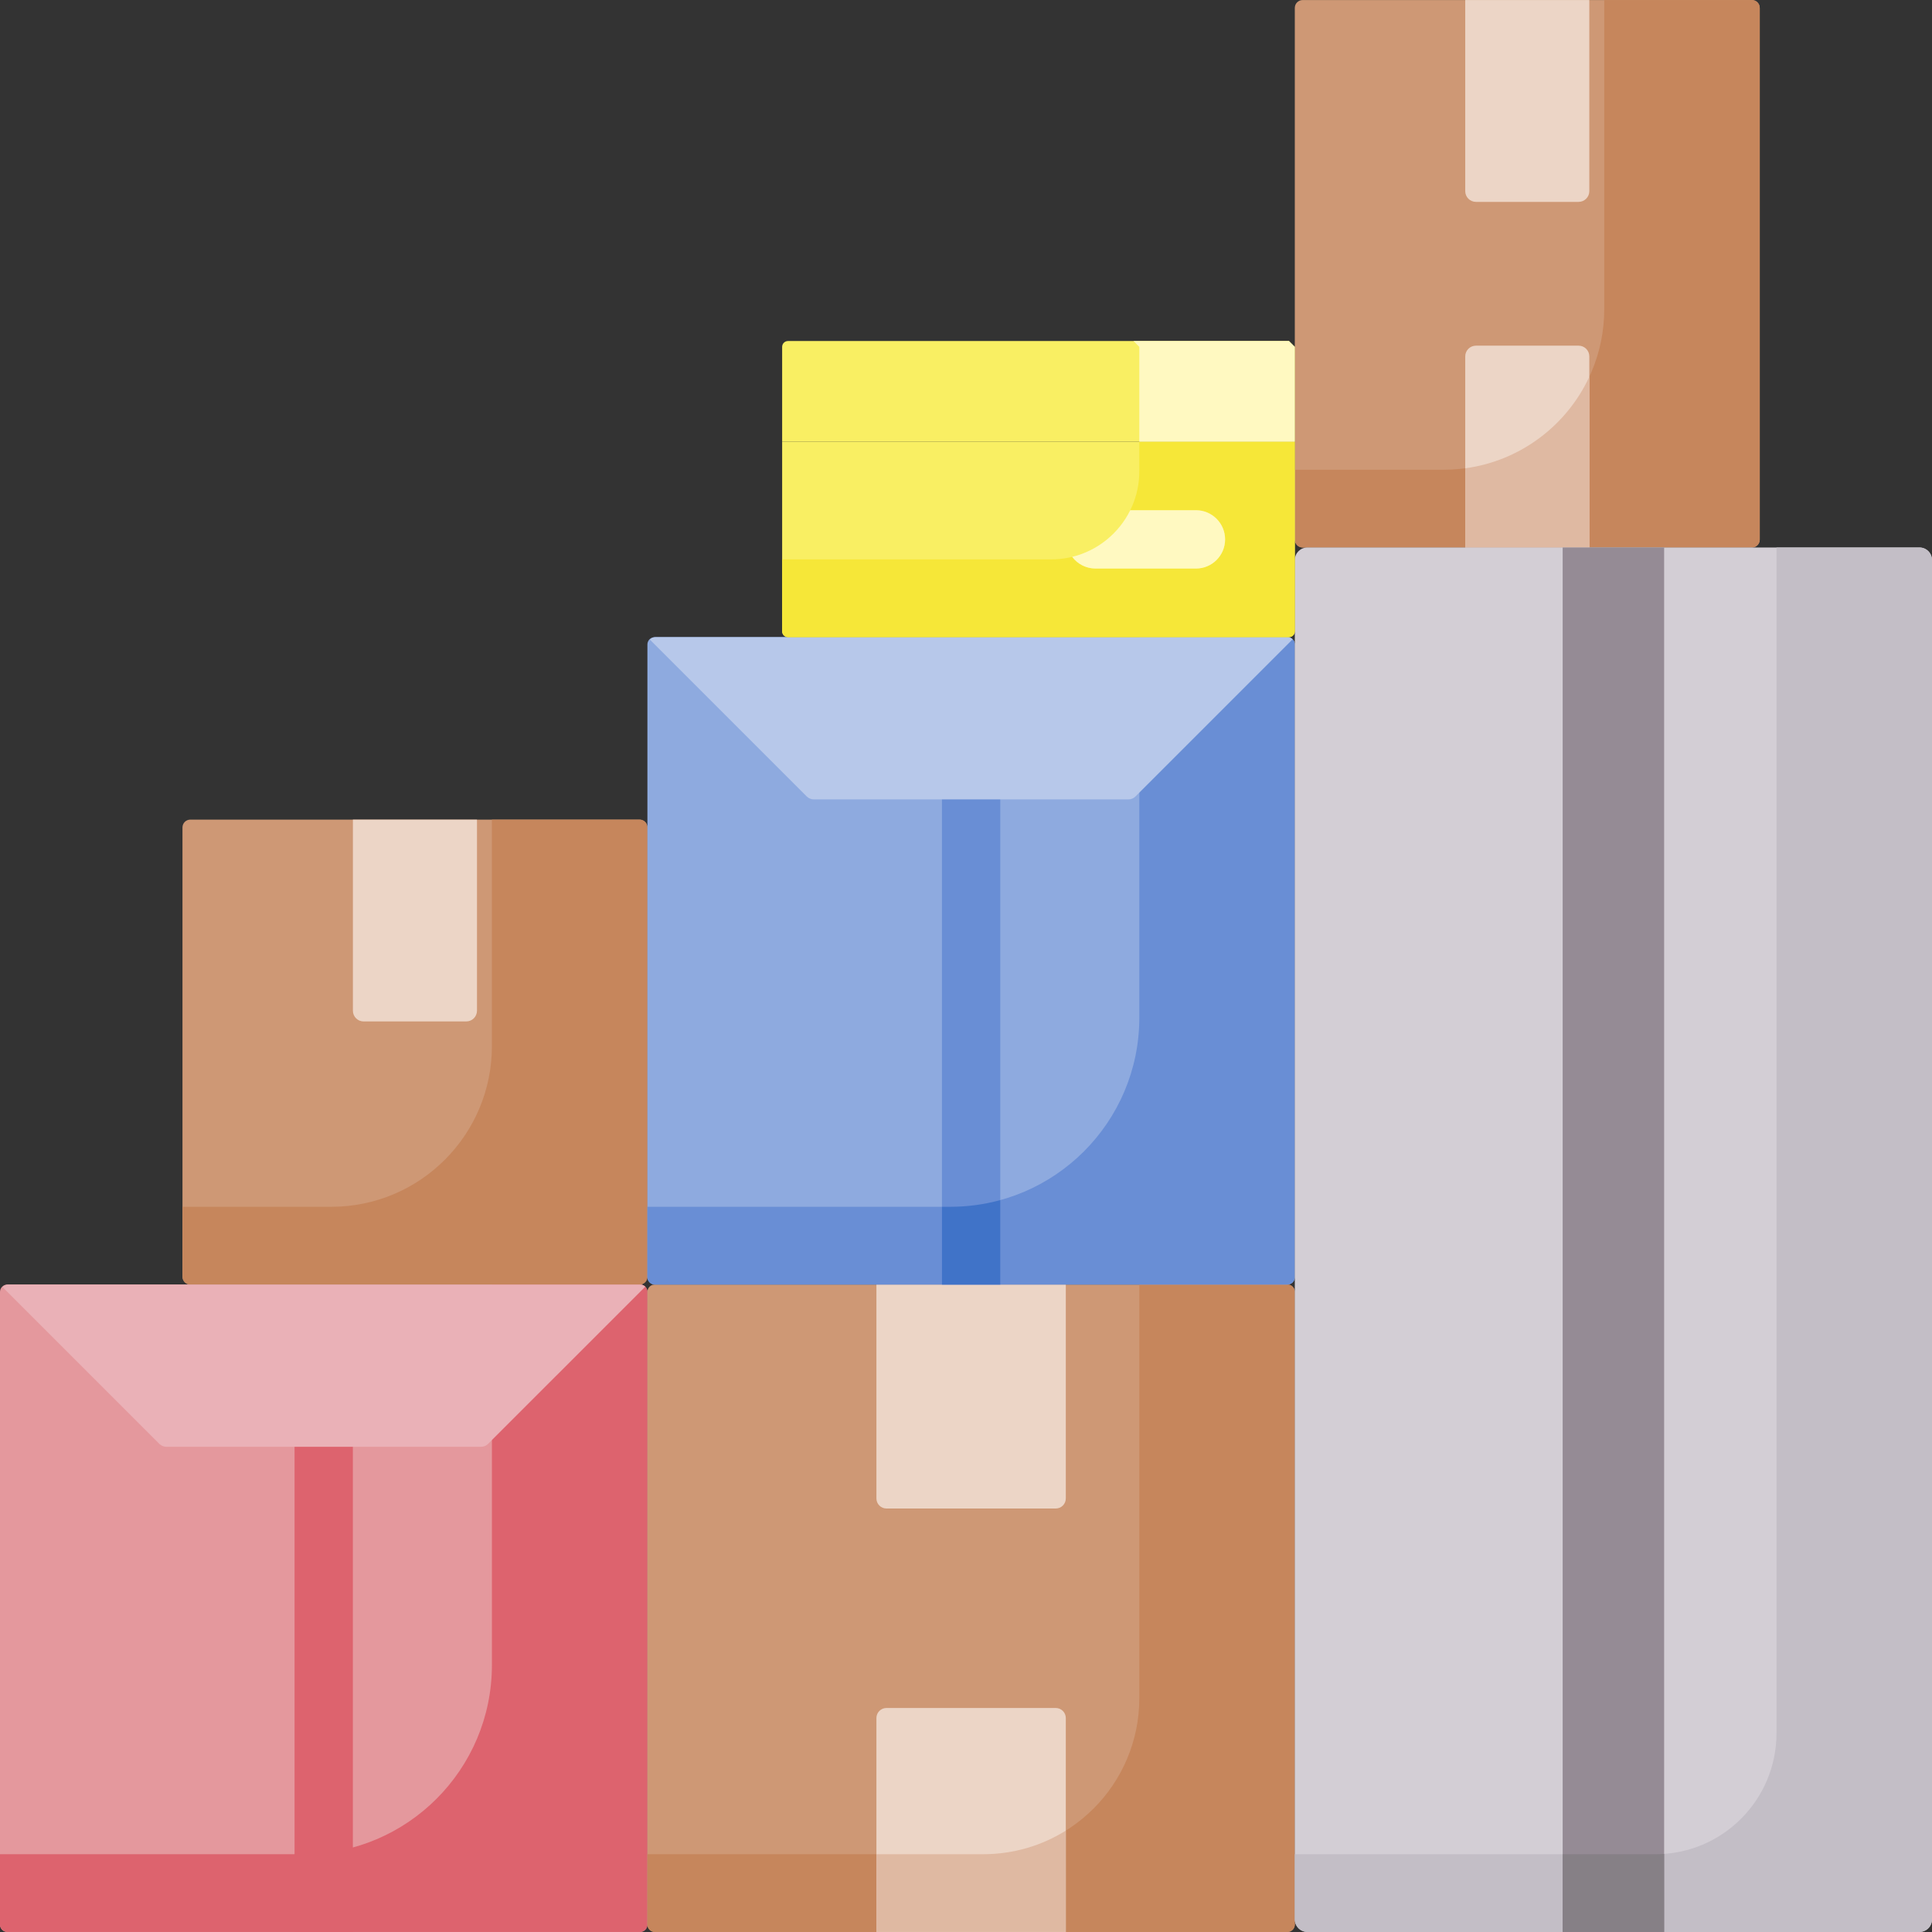 <svg id="Capa_1" enable-background="new 0 0 512 512" height="512" viewBox="0 0 512 512" width="512" xmlns="http://www.w3.org/2000/svg"><rect x="0" y="0" width="512" height="512" fill="#333333" stroke="none"/><path d="m169.618 511.987h-167.667c-1.078 0-1.951-.874-1.951-1.951v-167.667c0-1.078.874-1.951 1.951-1.951h167.667c1.078 0 1.951.874 1.951 1.951v167.667c0 1.077-.873 1.951-1.951 1.951z" fill="#e4989d"/><g fill="#dd636e"><path d="m85.785 375.693c-4.267 0-7.726 3.459-7.726 7.726v128.568h15.453v-128.568c-.001-4.267-3.46-7.726-7.727-7.726z"/><path d="m169.618 340.417h-39.256v100.848c0 27.679-22.439 50.118-50.118 50.118h-80.244v18.652c0 1.078.874 1.951 1.951 1.951h167.666c1.078 0 1.951-.874 1.951-1.951v-167.666c.001-1.078-.872-1.952-1.95-1.952z"/><path d="m93.511 489.608c-4.226 1.157-8.674 1.776-13.267 1.776h-2.186v20.604h15.453c0-.001 0-22.38 0-22.38z"/></g><path d="m341.187 511.987h-167.666c-1.078 0-1.951-.874-1.951-1.951v-167.667c0-1.078.874-1.951 1.951-1.951h167.666c1.078 0 1.951.874 1.951 1.951v167.667c.001 1.077-.873 1.951-1.951 1.951z" fill="#ce9875"/><path d="m341.187 340.417h-39.256v109.613c0 22.838-18.514 41.352-41.352 41.352h-89.01v18.652c0 1.078.874 1.951 1.951 1.951h167.667c1.078 0 1.951-.874 1.951-1.951v-167.665c.001-1.078-.873-1.952-1.951-1.952z" fill="#c6865c"/><path d="m169.49 340.417h-119.052c-1.149 0-2.08-.931-2.08-2.08v-119.051c0-1.149.931-2.08 2.08-2.08h119.052c1.149 0 2.08.931 2.08 2.08v119.052c-.001 1.148-.932 2.079-2.08 2.079z" fill="#ce9875"/><path d="m279.78 399.771h-44.853c-1.474 0-2.669-1.195-2.669-2.669v-56.685h50.191v56.685c0 1.474-1.195 2.669-2.669 2.669z" fill="#ecd5c6"/><path d="m123.561 270.694h-27.195c-1.571 0-2.844-1.274-2.844-2.844v-50.644h32.884v50.644c0 1.57-1.274 2.844-2.845 2.844z" fill="#ecd5c6"/><path d="m464.27 145.092h-119.052c-1.149 0-2.08-.931-2.08-2.08v-140.919c0-1.149.931-2.08 2.08-2.08h119.052c1.149 0 2.08.931 2.08 2.08v140.92c0 1.148-.931 2.079-2.08 2.079z" fill="#ce9875"/><path d="m169.49 217.206h-39.128v60.026c0 23.517-19.064 42.582-42.582 42.582h-39.422v18.524c0 1.148.931 2.08 2.08 2.08h119.052c1.149 0 2.08-.931 2.08-2.08v-119.052c-.001-1.149-.932-2.08-2.08-2.08z" fill="#c6865c"/><path d="m464.27.013h-39.128v81.894c0 23.517-19.064 42.582-42.582 42.582h-39.422v18.524c0 1.149.931 2.08 2.08 2.08h119.052c1.148 0 2.08-.931 2.08-2.08v-140.92c0-1.149-.931-2.08-2.08-2.08z" fill="#c6865c"/><path d="m418.342 53.501h-27.195c-1.571 0-2.844-1.274-2.844-2.844v-50.644h32.884v50.644c-.001 1.571-1.274 2.844-2.845 2.844z" fill="#ecd5c6"/><path d="m418.342 91.604h-27.195c-1.571 0-2.844 1.274-2.844 2.844v50.644h32.884v-50.643c-.001-1.571-1.274-2.845-2.845-2.845z" fill="#ecd5c6"/><path d="m388.302 124.104v20.988h32.884v-45.237c-6 12.892-18.266 22.279-32.884 24.249z" fill="#dfb9a2"/><path d="m282.449 511.987h-50.191v-56.685c0-1.474 1.195-2.669 2.669-2.669h44.853c1.474 0 2.669 1.195 2.669 2.669z" fill="#ecd5c6"/><path d="m260.579 491.383h-28.32v20.604h50.191v-26.854c-6.345 3.961-13.841 6.25-21.871 6.25z" fill="#dfb9a2"/><path d="m42.22 382.637c.501.501 1.179.782 1.887.782h83.355c.708 0 1.387-.281 1.887-.782l41.649-41.648c-.353-.353-.841-.572-1.38-.572h-167.409c-.61 0-1.162.247-1.562.647z" fill="#eab1b7"/><path d="m341.187 340.417h-167.666c-1.078 0-1.951-.874-1.951-1.951v-167.667c0-1.078.874-1.951 1.951-1.951h167.666c1.078 0 1.951.874 1.951 1.951v167.667c.001 1.078-.873 1.951-1.951 1.951z" fill="#8eaadf"/><path d="m257.354 204.124c-4.267 0-7.726 3.459-7.726 7.726v128.567h15.453v-128.567c-.001-4.267-3.46-7.726-7.727-7.726z" fill="#698ed5"/><path d="m341.187 168.848h-39.256v100.848c0 27.679-22.439 50.118-50.118 50.118h-80.244v18.652c0 1.078.874 1.951 1.951 1.951h167.667c1.078 0 1.951-.874 1.951-1.951v-167.667c.001-1.077-.873-1.951-1.951-1.951z" fill="#698ed5"/><path d="m251.813 319.814h-2.186v20.604h15.453v-22.379c-4.225 1.156-8.674 1.775-13.267 1.775z" fill="#4073c8"/><path d="m213.789 211.068c.501.501 1.179.782 1.887.782h83.355c.708 0 1.387-.281 1.887-.782l41.649-41.649c-.353-.353-.841-.572-1.38-.572h-167.409c-.61 0-1.162.247-1.562.647z" fill="#b7c8ea"/><path d="m508.675 145.092h-162.211c-1.836 0-3.325 1.489-3.325 3.325v360.244c0 1.836 1.489 3.325 3.325 3.325h162.209c1.838 0 3.327-1.49 3.327-3.327v-360.241c0-1.837-1.489-3.326-3.325-3.326z" fill="#d3ced5"/><path d="m508.675 145.092h-37.882v314.209c0 17.718-14.363 32.082-32.082 32.082h-95.572v17.278c0 1.836 1.489 3.325 3.325 3.325h162.209c1.838 0 3.328-1.49 3.328-3.327v-360.241c-.001-1.837-1.49-3.326-3.326-3.326z" fill="#c3bec6"/><path d="m341.593 168.848h-132.771c-.853 0-1.545-.692-1.545-1.545v-50.263h135.862v50.263c0 .853-.692 1.545-1.546 1.545z" fill="#f9ef63"/><path d="m301.931 117.039v7.846c0 12.901-10.458 23.359-23.359 23.359h-71.295v19.058c0 .853.692 1.545 1.545 1.545h132.771c.853 0 1.545-.692 1.545-1.545v-50.263z" fill="#f6e738"/><path d="m341.593 90.376h-132.771c-.853 0-1.545.692-1.545 1.545v25.118h135.862v-25.118c-.604-.603-.942-.942-1.546-1.545z" fill="#f9ef63"/><path d="m341.593 90.376h-41.207c.603.603.942.942 1.545 1.545v25.118h41.207v-25.118c-.603-.603-.941-.942-1.545-1.545z" fill="#fff9c1"/><path d="m414.124 145.092h26.89v366.894h-26.89z" fill="#958b95"/><path d="m438.711 491.383h-24.587v20.604h26.89v-20.686c-.76.054-1.528.082-2.303.082z" fill="#868086"/><path d="m316.938 150.67h-26.611c-4.267 0-7.726-3.459-7.726-7.726s3.459-7.726 7.726-7.726h26.611c4.267 0 7.726 3.459 7.726 7.726s-3.459 7.726-7.726 7.726z" fill="#f9ef63"/><path d="m316.938 135.217h-17.41c-3.016 6.106-8.623 10.704-15.385 12.359 1.409 1.879 3.655 3.094 6.184 3.094h26.611c4.267 0 7.726-3.459 7.726-7.726s-3.459-7.727-7.726-7.727z" fill="#fff9c1"/></svg>